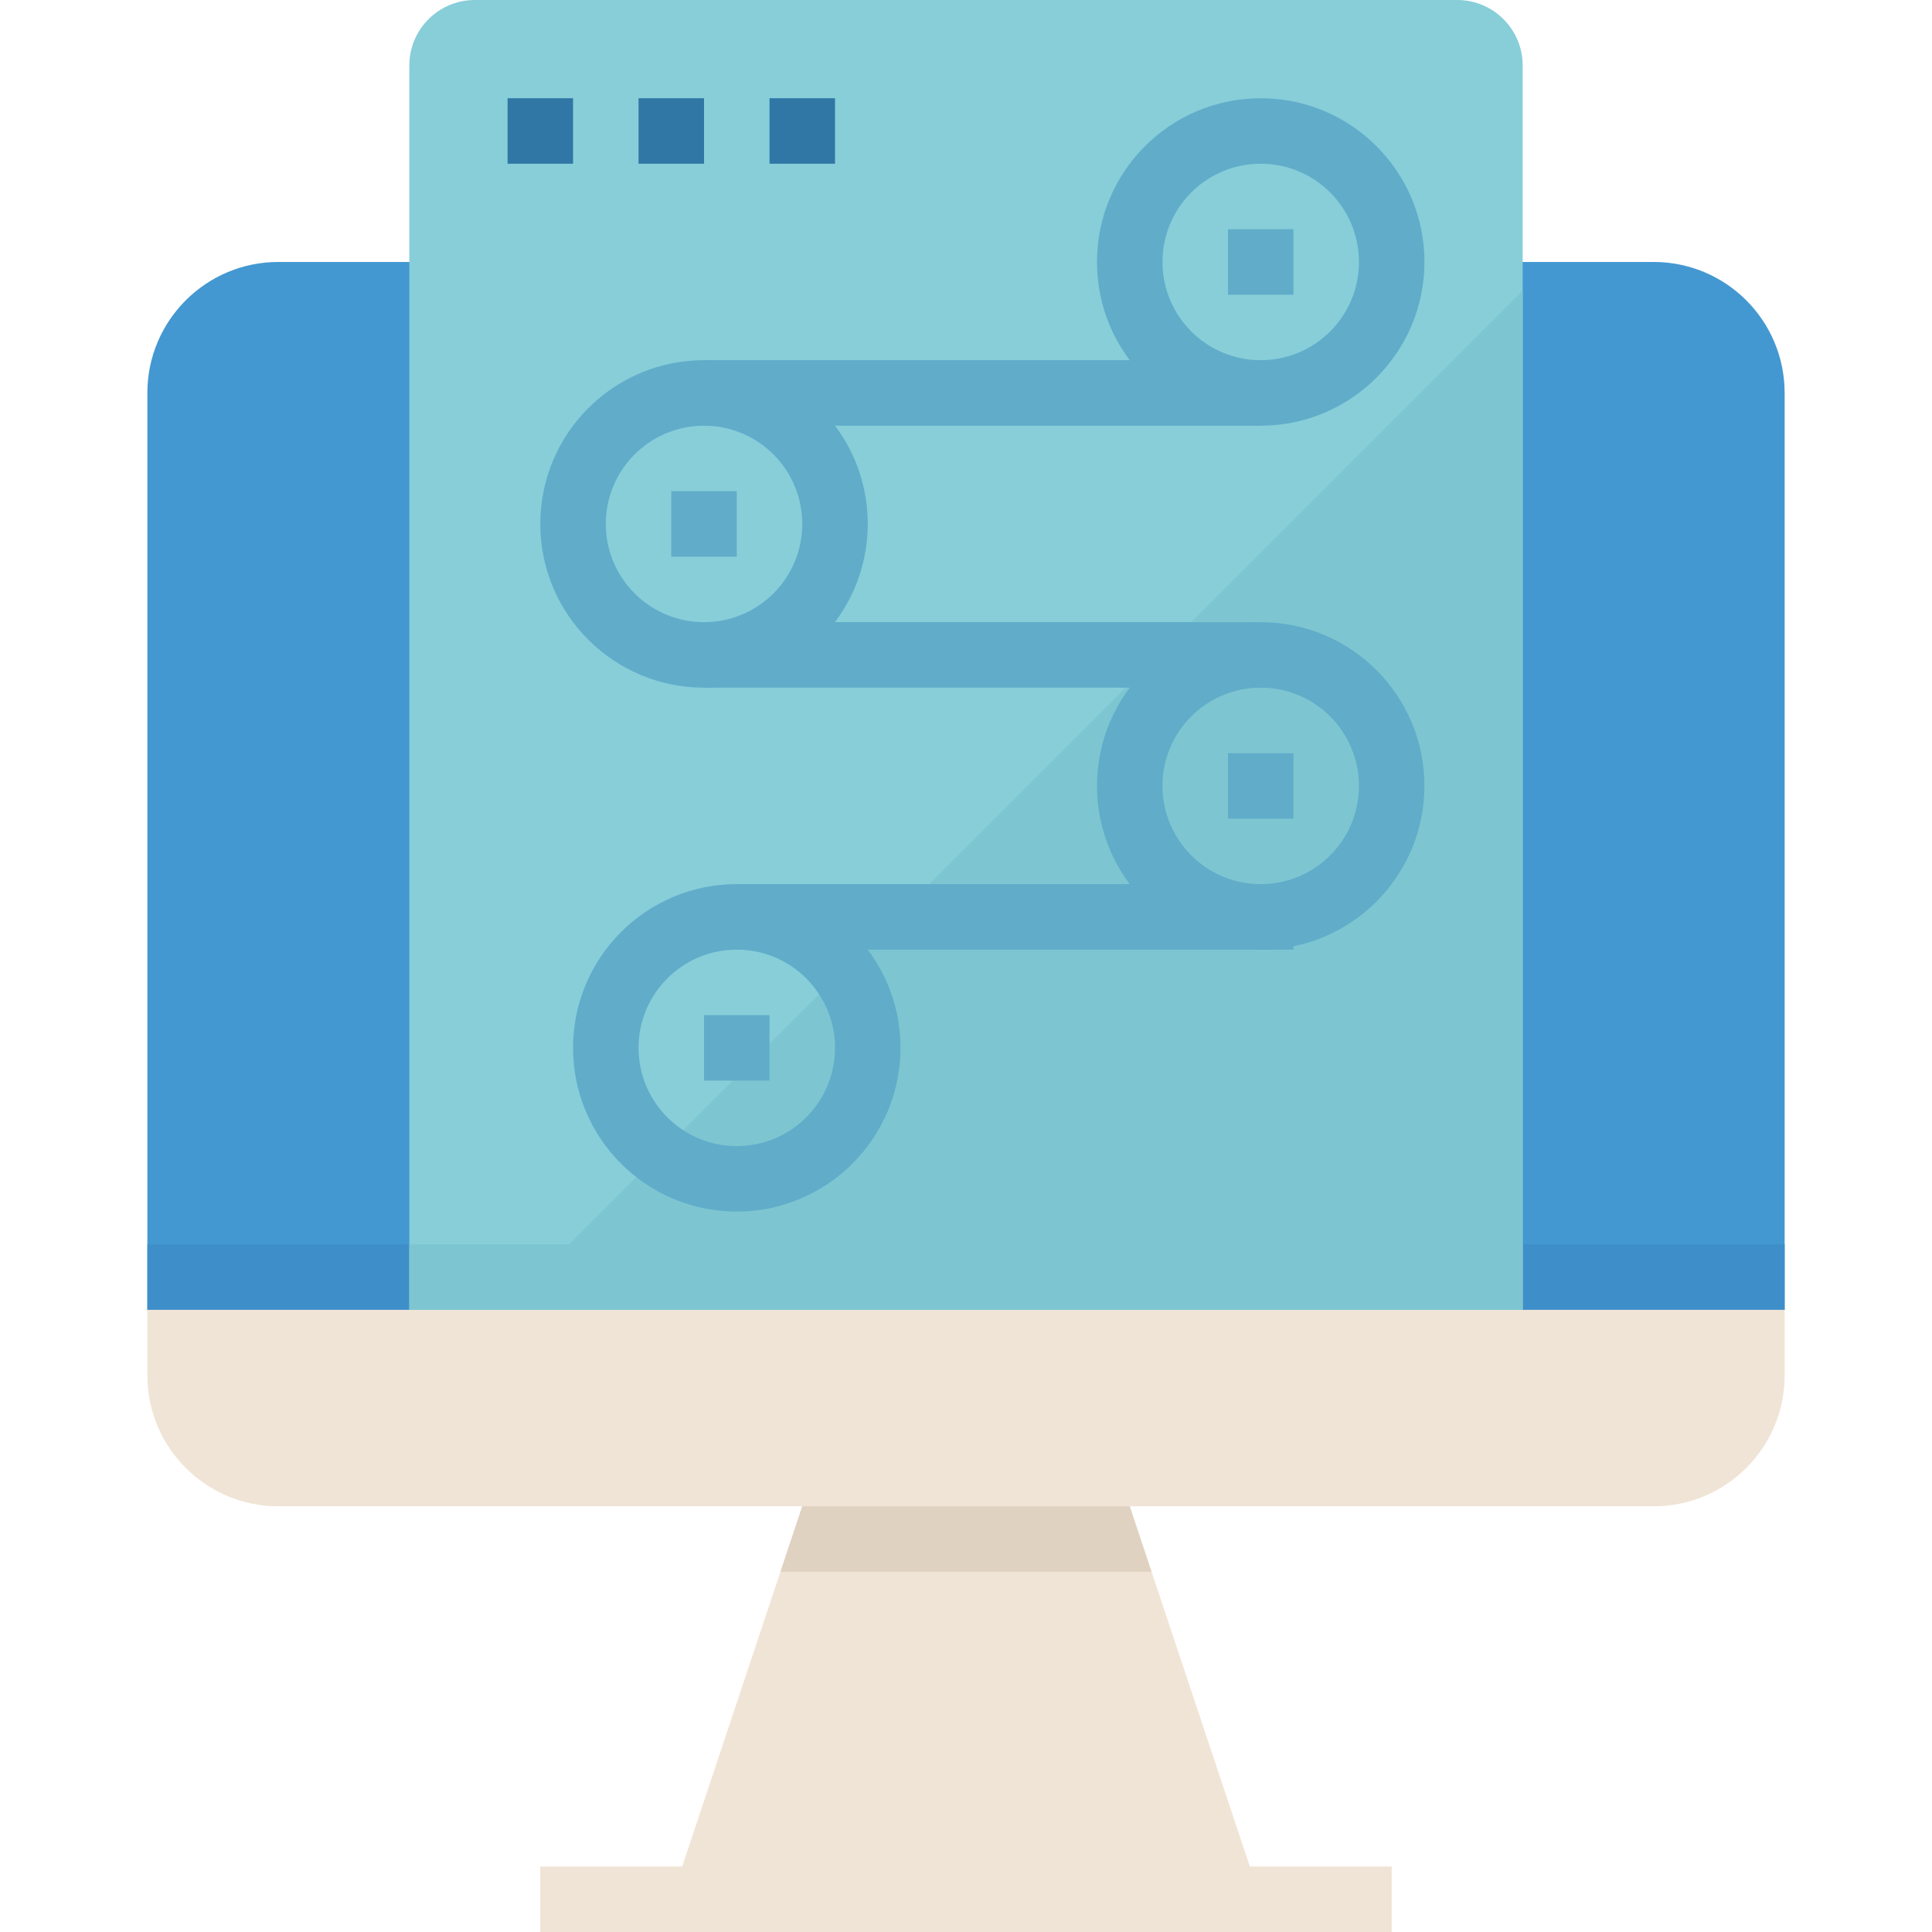 <?xml version="1.0" encoding="iso-8859-1"?>
<!-- Generator: Adobe Illustrator 19.0.0, SVG Export Plug-In . SVG Version: 6.00 Build 0)  -->
<svg version="1.1" id="Capa_1" xmlns="http://www.w3.org/2000/svg" xmlns:xlink="http://www.w3.org/1999/xlink" x="0px" y="0px"
	 viewBox="0 0 512 512" style="enable-background:new 0 0 512 512;" xml:space="preserve">
<path style="fill:#4398D1;" d="M73.763,69.424c-19.17,0-34.712,15.542-34.712,34.712v242.983h433.898V104.136
	c0-19.17-15.542-34.712-34.712-34.712H73.763z"/>
<rect x="39.051" y="329.763" style="fill:#3E8FC9;" width="433.898" height="17.356"/>
<g>
	<polygon style="fill:#F0E4D6;" points="331.212,494.644 299.39,399.186 212.61,399.186 180.788,494.644 143.186,494.644 
		143.186,512 368.814,512 368.814,494.644 	"/>
	<path style="fill:#F0E4D6;" d="M39.051,347.119v17.356c0,19.17,15.542,34.712,34.712,34.712h364.475
		c19.17,0,34.712-15.542,34.712-34.712v-17.356H39.051z"/>
</g>
<path style="fill:#87CED9;" d="M386.169,0H125.831c-9.589,0-17.356,7.767-17.356,17.356v329.763h295.051V17.356
	C403.525,7.767,395.759,0,386.169,0z"/>
<polygon style="fill:#7DC6D1;" points="403.525,77.017 133.424,347.119 403.525,347.119 "/>
<g>
	<path style="fill:#61ACC9;" d="M334.102,112.814c-23.96,0-43.39-19.43-43.39-43.39s19.43-43.39,43.39-43.39
		c23.96,0,43.39,19.43,43.39,43.39C377.466,93.375,358.053,112.788,334.102,112.814z M334.102,43.39
		c-14.379,0-26.034,11.655-26.034,26.034s11.654,26.034,26.034,26.034c14.379,0,26.034-11.655,26.034-26.034
		S348.481,43.39,334.102,43.39z"/>
	<rect x="325.424" y="60.746" style="fill:#61ACC9;" width="17.356" height="17.356"/>
	<path style="fill:#61ACC9;" d="M186.576,182.237c-23.96,0-43.39-19.43-43.39-43.39s19.43-43.39,43.39-43.39
		s43.39,19.43,43.39,43.39C229.94,162.799,210.527,182.211,186.576,182.237z M186.576,112.814
		c-14.379,0-26.034,11.655-26.034,26.034s11.655,26.034,26.034,26.034c14.379,0,26.034-11.655,26.034-26.034
		S200.956,112.814,186.576,112.814z"/>
	<rect x="177.898" y="130.169" style="fill:#61ACC9;" width="17.356" height="17.356"/>
	<rect x="186.576" y="95.458" style="fill:#61ACC9;" width="147.525" height="17.356"/>
	<path style="fill:#61ACC9;" d="M334.102,251.661c-23.96,0-43.39-19.43-43.39-43.39s19.43-43.39,43.39-43.39
		c23.96,0,43.39,19.43,43.39,43.39C377.466,232.222,358.053,251.635,334.102,251.661z M334.102,182.237
		c-14.379,0-26.034,11.655-26.034,26.034c0,14.379,11.654,26.034,26.034,26.034c14.379,0,26.034-11.655,26.034-26.034
		C360.136,193.892,348.481,182.237,334.102,182.237z"/>
	<rect x="325.424" y="199.593" style="fill:#61ACC9;" width="17.356" height="17.356"/>
	<rect x="186.576" y="164.881" style="fill:#61ACC9;" width="147.525" height="17.356"/>
	<path style="fill:#61ACC9;" d="M195.254,321.085c-23.96,0-43.39-19.43-43.39-43.39s19.43-43.39,43.39-43.39
		s43.39,19.43,43.39,43.39C238.618,301.646,219.205,321.059,195.254,321.085z M195.254,251.661
		c-14.379,0-26.034,11.655-26.034,26.034c0,14.379,11.655,26.034,26.034,26.034c14.379,0,26.034-11.655,26.034-26.034
		S209.634,251.661,195.254,251.661z"/>
	<rect x="186.576" y="269.017" style="fill:#61ACC9;" width="17.356" height="17.356"/>
	<rect x="195.254" y="234.305" style="fill:#61ACC9;" width="147.525" height="17.356"/>
</g>
<g>
	<rect x="134.508" y="26.034" style="fill:#3077A6;" width="17.356" height="17.356"/>
	<rect x="169.22" y="26.034" style="fill:#3077A6;" width="17.356" height="17.356"/>
	<rect x="203.932" y="26.034" style="fill:#3077A6;" width="17.356" height="17.356"/>
</g>
<polygon style="fill:#E0D2C1;" points="305.178,416.542 299.39,399.186 212.61,399.186 206.822,416.542 "/>
<rect x="108.475" y="329.763" style="fill:#7DC6D1;" width="295.051" height="17.356"/>
<g>
</g>
<g>
</g>
<g>
</g>
<g>
</g>
<g>
</g>
<g>
</g>
<g>
</g>
<g>
</g>
<g>
</g>
<g>
</g>
<g>
</g>
<g>
</g>
<g>
</g>
<g>
</g>
<g>
</g>
</svg>

